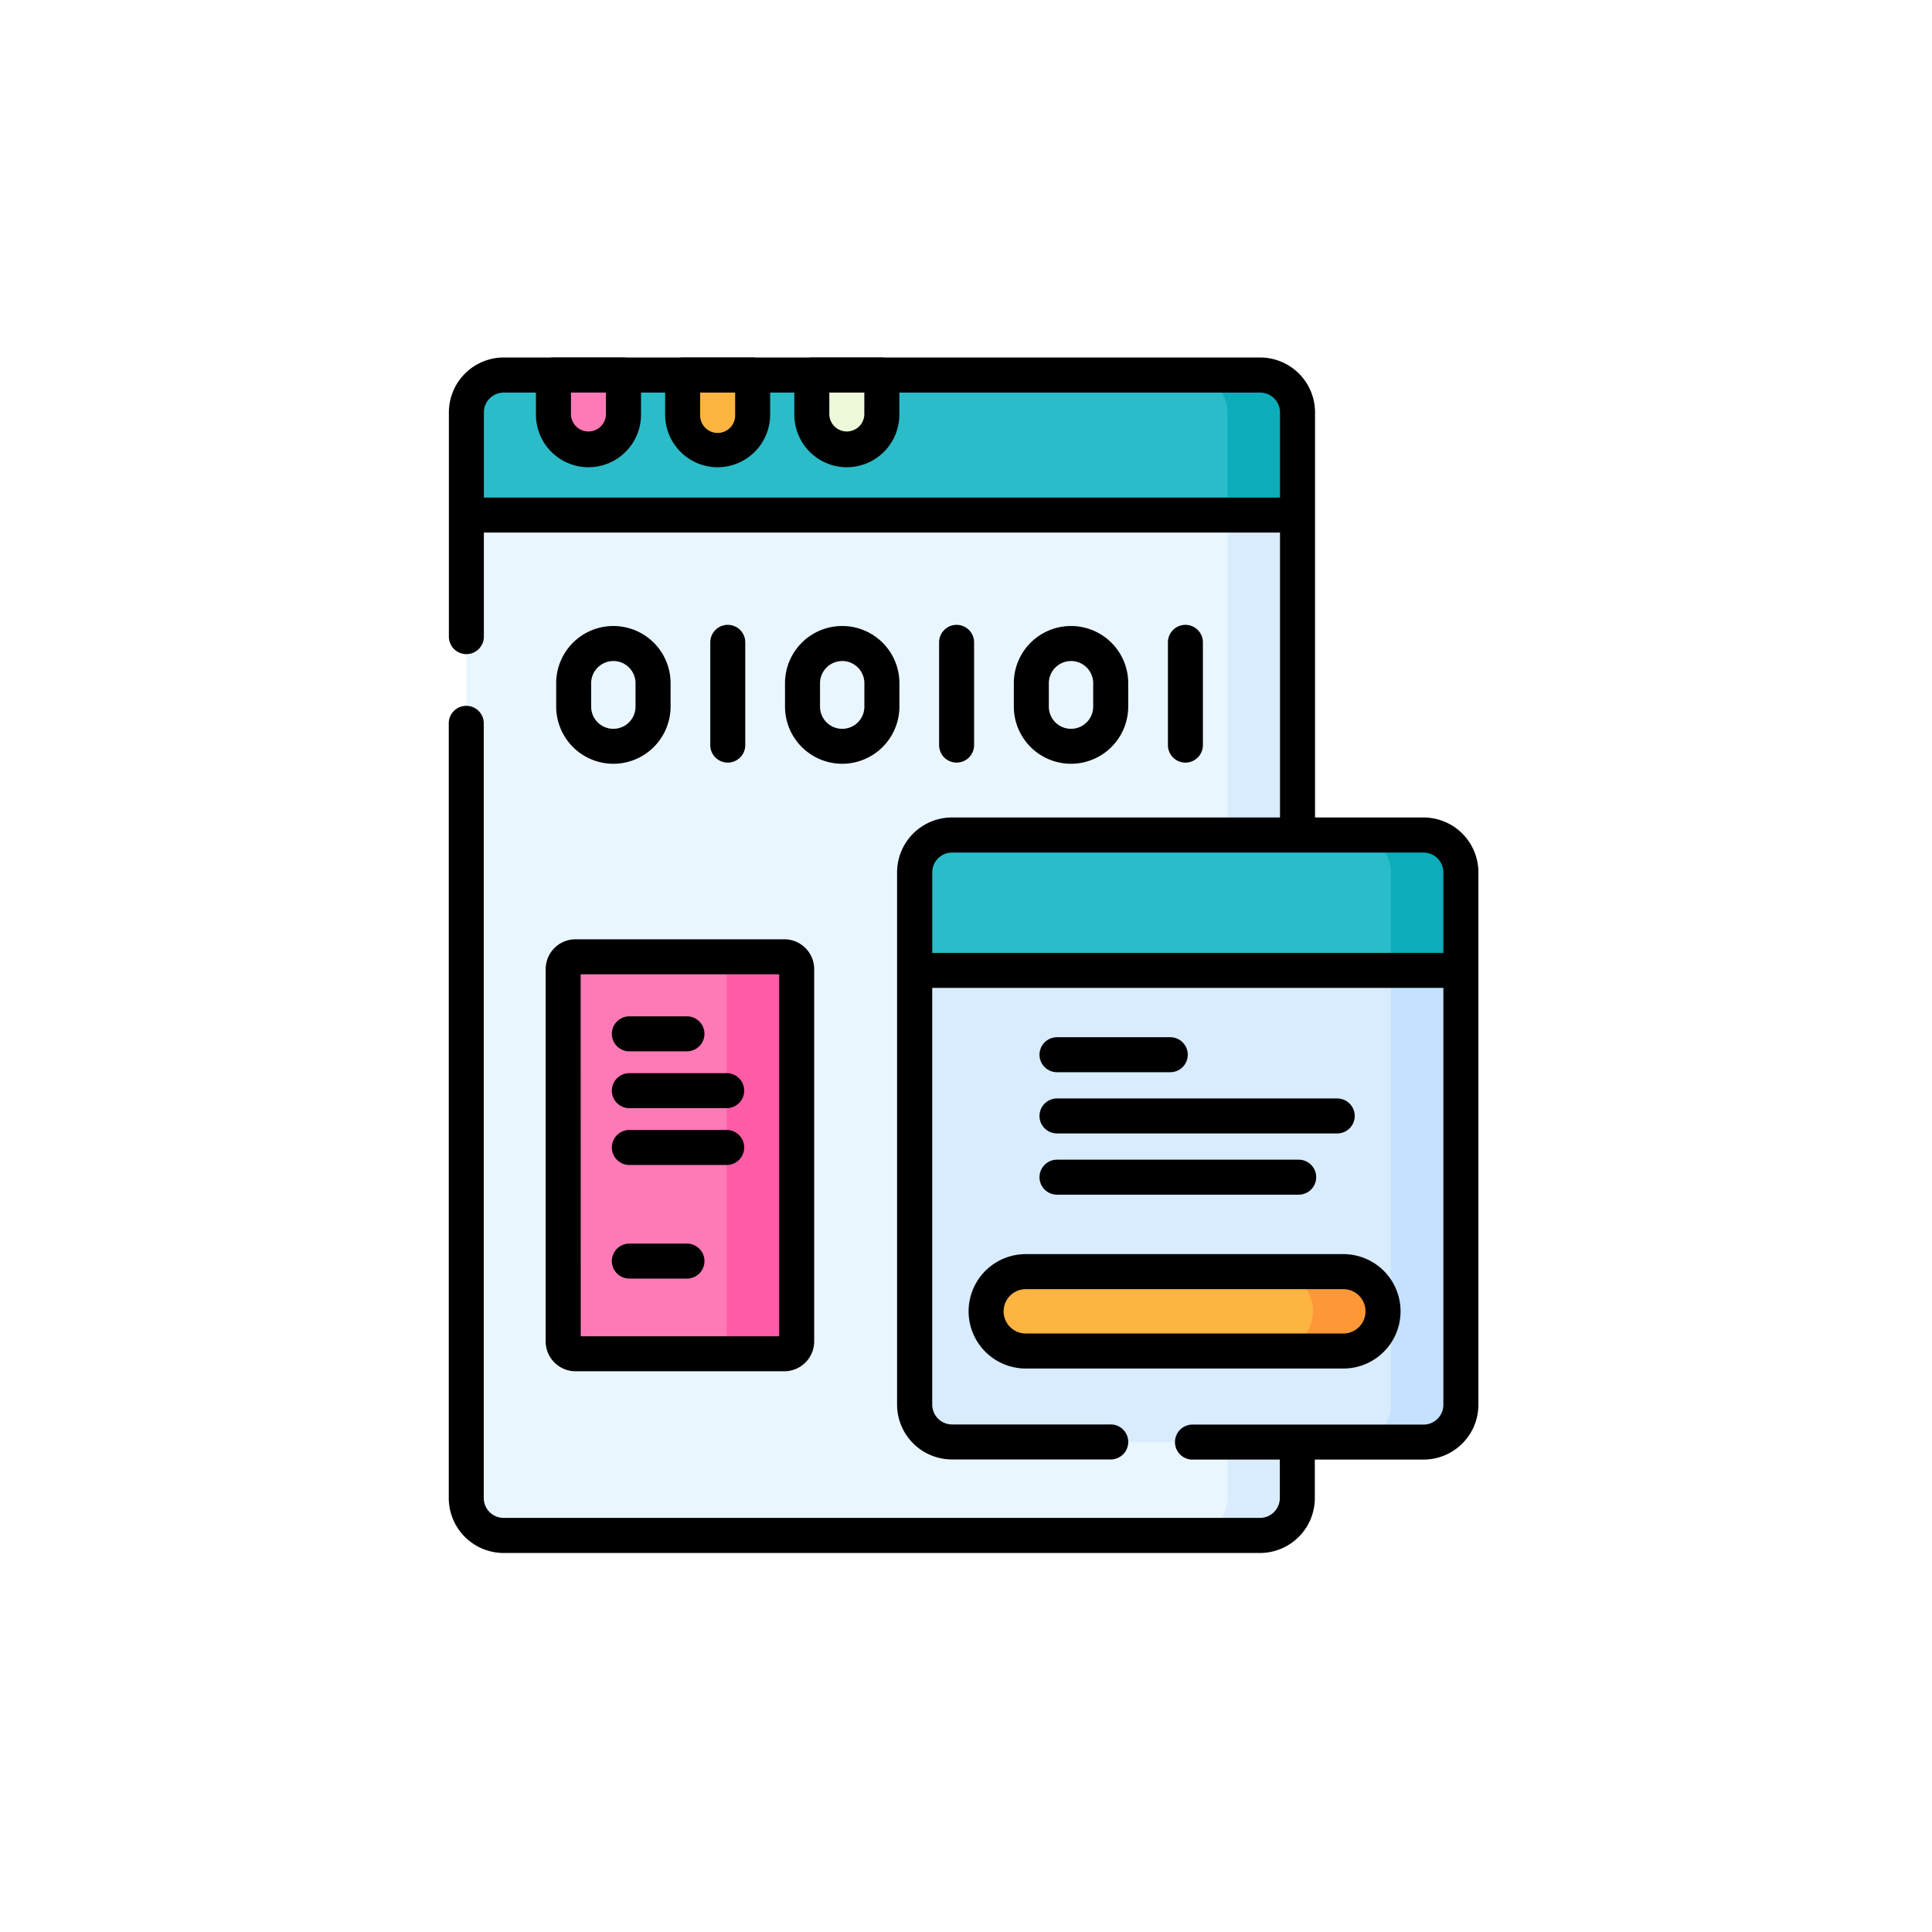 <svg xmlns="http://www.w3.org/2000/svg" xmlns:xlink="http://www.w3.org/1999/xlink" width="127" height="127" viewBox="0 0 127 127">
  <defs>
    <filter id="Elipse_4723" x="0" y="0" width="127" height="127" filterUnits="userSpaceOnUse">
      <feOffset dy="1" input="SourceAlpha"/>
      <feGaussianBlur stdDeviation="5.5" result="blur"/>
      <feFlood flood-color="#fff" flood-opacity="0.902"/>
      <feComposite operator="in" in2="blur"/>
      <feComposite in="SourceGraphic"/>
    </filter>
  </defs>
  <g id="Grupo_1072788" data-name="Grupo 1072788" transform="translate(-1201.5 -1970.5)">
    <g transform="matrix(1, 0, 0, 1, 1201.5, 1970.5)" filter="url(#Elipse_4723)">
      <g id="Elipse_4723-2" data-name="Elipse 4723" transform="translate(16.5 15.5)" fill="none" stroke="#fff" stroke-width="6">
        <circle cx="47" cy="47" r="47" stroke="none"/>
        <circle cx="47" cy="47" r="44" fill="none"/>
      </g>
    </g>
    <g id="codigo-binario_1_" data-name="codigo-binario (1)" transform="translate(1195.5 1994)">
      <path id="Trazado_819217" data-name="Trazado 819217" d="M95.185,83.783H45.456A2.456,2.456,0,0,1,43,81.327V9.956A2.456,2.456,0,0,1,45.456,7.5h49.73a2.456,2.456,0,0,1,2.456,2.456V81.327A2.456,2.456,0,0,1,95.185,83.783Z" transform="translate(-6.349 -6.349)" fill="#eaf6ff"/>
      <path id="Trazado_819218" data-name="Trazado 819218" d="M357.6,7.5H353a2.456,2.456,0,0,1,2.456,2.456V81.327A2.456,2.456,0,0,1,353,83.783h4.6a2.456,2.456,0,0,0,2.456-2.456V9.956A2.456,2.456,0,0,0,357.6,7.5Z" transform="translate(-268.768 -6.349)" fill="#d8ecfe"/>
      <path id="Trazado_819219" data-name="Trazado 819219" d="M97.641,16.709H43V9.956A2.456,2.456,0,0,1,45.456,7.5h49.73a2.456,2.456,0,0,1,2.456,2.456Z" transform="translate(-6.349 -6.349)" fill="#2abcc8"/>
      <path id="Trazado_819220" data-name="Trazado 819220" d="M357.6,7.5H353a2.456,2.456,0,0,1,2.456,2.456v6.753h4.6V9.956A2.456,2.456,0,0,0,357.6,7.5Z" transform="translate(-268.768 -6.349)" fill="#0cacba"/>
      <path id="Trazado_819221" data-name="Trazado 819221" d="M82.635,12.412h0a2.3,2.3,0,0,1-2.3-2.3V7.5h4.6v2.609A2.3,2.3,0,0,1,82.635,12.412Z" transform="translate(-37.952 -6.349)" fill="#fe7ab6"/>
      <path id="Trazado_819222" data-name="Trazado 819222" d="M137.969,12.412h0a2.3,2.3,0,0,1-2.3-2.3V7.5h4.6v2.609A2.3,2.3,0,0,1,137.969,12.412Z" transform="translate(-84.793 -6.349)" fill="#fdb441"/>
      <path id="Trazado_819223" data-name="Trazado 819223" d="M193.3,12.412h0a2.3,2.3,0,0,1-2.3-2.3V7.5h4.6v2.609A2.3,2.3,0,0,1,193.3,12.412Z" transform="translate(-131.633 -6.349)" fill="#edf9d9"/>
      <path id="Trazado_819224" data-name="Trazado 819224" d="M268.46,244.406h-31A2.456,2.456,0,0,1,235,241.951V206.956a2.456,2.456,0,0,1,2.456-2.456h31a2.456,2.456,0,0,1,2.456,2.456v34.995A2.456,2.456,0,0,1,268.46,244.406Z" transform="translate(-168.879 -173.112)" fill="#d8ecfe"/>
      <path id="Trazado_819225" data-name="Trazado 819225" d="M427.6,204.5H423a2.456,2.456,0,0,1,2.456,2.456v34.995A2.456,2.456,0,0,1,423,244.406h4.6a2.456,2.456,0,0,0,2.456-2.456V206.956A2.456,2.456,0,0,0,427.6,204.5Z" transform="translate(-328.024 -173.112)" fill="#c4e2ff"/>
      <path id="Trazado_819226" data-name="Trazado 819226" d="M265.634,394.109h0a2.609,2.609,0,0,1,2.609-2.609h20.874a2.609,2.609,0,0,1,2.609,2.609h0a2.609,2.609,0,0,1-2.609,2.609H268.243A2.609,2.609,0,0,1,265.634,394.109Z" transform="translate(-194.812 -331.41)" fill="#fdb441"/>
      <path id="Trazado_819227" data-name="Trazado 819227" d="M393.239,391.5h-4.6a2.609,2.609,0,0,1,2.609,2.609h0a2.609,2.609,0,0,1-2.609,2.609h4.6a2.609,2.609,0,0,0,2.609-2.609h0A2.609,2.609,0,0,0,393.239,391.5Z" transform="translate(-298.933 -331.41)" fill="#fe9738"/>
      <path id="Trazado_819228" data-name="Trazado 819228" d="M270.916,213.4H235v-6.446a2.456,2.456,0,0,1,2.456-2.456h31a2.456,2.456,0,0,1,2.456,2.456Z" transform="translate(-168.879 -173.112)" fill="#2abcc8"/>
      <path id="Trazado_819229" data-name="Trazado 819229" d="M427.6,204.5H423a2.456,2.456,0,0,1,2.456,2.456V213.4h4.6v-6.446A2.456,2.456,0,0,0,427.6,204.5Z" transform="translate(-328.024 -173.112)" fill="#0cacba"/>
      <path id="Trazado_819230" data-name="Trazado 819230" d="M99.039,282.759H85.31a.81.81,0,0,1-.81-.81V257.476a.81.81,0,0,1,.81-.81H99.039a.81.81,0,0,1,.81.81v24.472A.81.81,0,0,1,99.039,282.759Z" transform="translate(-41.479 -217.271)" fill="#fe7ab6"/>
      <path id="Trazado_819231" data-name="Trazado 819231" d="M153.827,256.667h-4.6a.81.81,0,0,1,.81.81V281.95a.81.81,0,0,1-.81.81h4.6a.81.81,0,0,0,.81-.81V257.477A.81.81,0,0,0,153.827,256.667Z" transform="translate(-96.267 -217.272)" fill="#fe5ca7"/>
      <g id="Grupo_1072787" data-name="Grupo 1072787" transform="translate(35.5 0)">
        <path id="Trazado_819232" data-name="Trazado 819232" d="M91.292,32.207a1.151,1.151,0,0,1-1.151-1.151V3.607a1.306,1.306,0,0,0-1.3-1.3H39.107a1.306,1.306,0,0,0-1.3,1.3V18.3a1.151,1.151,0,1,1-2.3,0V3.607A3.611,3.611,0,0,1,39.107,0h49.73a3.611,3.611,0,0,1,3.607,3.607V31.055A1.151,1.151,0,0,1,91.292,32.207Z" transform="translate(-35.5 0)"/>
        <path id="Trazado_819233" data-name="Trazado 819233" d="M88.837,205.139H39.107a3.611,3.611,0,0,1-3.607-3.607V150.651a1.151,1.151,0,1,1,2.3,0v50.881a1.306,1.306,0,0,0,1.3,1.3h49.73a1.306,1.306,0,0,0,1.3-1.3V198.2a1.151,1.151,0,1,1,2.3,0v3.334A3.611,3.611,0,0,1,88.837,205.139Z" transform="translate(-35.5 -126.554)"/>
        <path id="Línea_435" data-name="Línea 435" d="M47.551-5.2h-53.9A1.151,1.151,0,0,1-7.5-6.349,1.151,1.151,0,0,1-6.349-7.5h53.9A1.151,1.151,0,0,1,48.7-6.349,1.151,1.151,0,0,1,47.551-5.2Z" transform="translate(7.96 16.709)"/>
        <path id="Trazado_819234" data-name="Trazado 819234" d="M76.286,7.214A3.457,3.457,0,0,1,72.833,3.76V1.151A1.151,1.151,0,0,1,73.984,0h4.6A1.151,1.151,0,0,1,79.74,1.151V3.76A3.457,3.457,0,0,1,76.286,7.214ZM75.135,2.3V3.76a1.151,1.151,0,0,0,2.3,0V2.3Z" transform="translate(-67.103 0)"/>
        <path id="Trazado_819235" data-name="Trazado 819235" d="M131.62,7.214a3.457,3.457,0,0,1-3.453-3.453V1.151A1.151,1.151,0,0,1,129.318,0h4.6a1.151,1.151,0,0,1,1.151,1.151V3.76A3.457,3.457,0,0,1,131.62,7.214ZM130.469,2.3V3.76a1.151,1.151,0,1,0,2.3,0V2.3Z" transform="translate(-113.944 0)"/>
        <path id="Trazado_819236" data-name="Trazado 819236" d="M186.953,7.214A3.457,3.457,0,0,1,183.5,3.76V1.151A1.151,1.151,0,0,1,184.651,0h4.6a1.151,1.151,0,0,1,1.151,1.151V3.76A3.457,3.457,0,0,1,186.953,7.214ZM185.8,2.3V3.76a1.151,1.151,0,0,0,2.3,0V2.3Z" transform="translate(-160.784 0)"/>
        <g id="Grupo_1072784" data-name="Grupo 1072784" transform="translate(38.832 44.682)">
          <path id="Línea_436" data-name="Línea 436" d="M1.1-5.2H-6.349A1.151,1.151,0,0,1-7.5-6.349,1.151,1.151,0,0,1-6.349-7.5H1.1A1.151,1.151,0,0,1,2.246-6.349,1.151,1.151,0,0,1,1.1-5.2Z" transform="translate(7.5 7.5)"/>
          <path id="Línea_437" data-name="Línea 437" d="M12.07-5.2H-6.349A1.151,1.151,0,0,1-7.5-6.349,1.151,1.151,0,0,1-6.349-7.5H12.07a1.151,1.151,0,0,1,1.151,1.151A1.151,1.151,0,0,1,12.07-5.2Z" transform="translate(7.5 11.525)"/>
          <path id="Línea_438" data-name="Línea 438" d="M9.537-5.2H-6.349A1.151,1.151,0,0,1-7.5-6.349,1.151,1.151,0,0,1-6.349-7.5H9.537a1.151,1.151,0,0,1,1.151,1.151A1.151,1.151,0,0,1,9.537-5.2Z" transform="translate(7.5 15.55)"/>
        </g>
        <path id="Trazado_819237" data-name="Trazado 819237" d="M262.111,239.209H246.967a1.151,1.151,0,1,1,0-2.3h15.144a1.306,1.306,0,0,0,1.3-1.3V200.607a1.306,1.306,0,0,0-1.3-1.3h-31a1.306,1.306,0,0,0-1.3,1.3V235.6a1.306,1.306,0,0,0,1.3,1.3h10.386a1.151,1.151,0,1,1,0,2.3H231.107A3.611,3.611,0,0,1,227.5,235.6V200.607A3.611,3.611,0,0,1,231.107,197h31a3.611,3.611,0,0,1,3.607,3.607V235.6A3.611,3.611,0,0,1,262.111,239.209Z" transform="translate(-198.031 -166.763)"/>
        <path id="Trazado_819238" data-name="Trazado 819238" d="M261.894,384h20.874a3.76,3.76,0,1,1,0,7.521H261.894a3.76,3.76,0,1,1,0-7.521Zm20.874,5.219a1.458,1.458,0,1,0,0-2.916H261.894a1.458,1.458,0,0,0,0,2.916Z" transform="translate(-223.963 -325.061)"/>
        <path id="Línea_439" data-name="Línea 439" d="M28.765-5.2H-6.349A1.151,1.151,0,0,1-7.5-6.349,1.151,1.151,0,0,1-6.349-7.5H28.765a1.151,1.151,0,0,1,1.151,1.151A1.151,1.151,0,0,1,28.765-5.2Z" transform="translate(37.498 46.639)"/>
        <path id="Trazado_819239" data-name="Trazado 819239" d="M92.69,277.561H78.961A1.963,1.963,0,0,1,77,275.6V251.127a1.963,1.963,0,0,1,1.961-1.961H92.69a1.963,1.963,0,0,1,1.961,1.961V275.6A1.964,1.964,0,0,1,92.69,277.561Zm-13.387-2.3H92.349V251.468H79.3Z" transform="translate(-70.63 -210.922)"/>
        <g id="Grupo_1072785" data-name="Grupo 1072785" transform="translate(10.72 43.309)">
          <path id="Línea_440" data-name="Línea 440" d="M-2.563-5.2H-6.349A1.151,1.151,0,0,1-7.5-6.349,1.151,1.151,0,0,1-6.349-7.5h3.786A1.151,1.151,0,0,1-1.412-6.349,1.151,1.151,0,0,1-2.563-5.2Z" transform="translate(7.5 7.5)"/>
          <path id="Línea_441" data-name="Línea 441" d="M-2.563-5.2H-6.349A1.151,1.151,0,0,1-7.5-6.349,1.151,1.151,0,0,1-6.349-7.5h3.786A1.151,1.151,0,0,1-1.412-6.349,1.151,1.151,0,0,1-2.563-5.2Z" transform="translate(7.5 22.439)"/>
          <path id="Línea_442" data-name="Línea 442" d="M.044-5.2H-6.349A1.151,1.151,0,0,1-7.5-6.349,1.151,1.151,0,0,1-6.349-7.5H.044A1.151,1.151,0,0,1,1.2-6.349,1.151,1.151,0,0,1,.044-5.2Z" transform="translate(7.5 11.235)"/>
          <path id="Línea_443" data-name="Línea 443" d="M.044-5.2H-6.349A1.151,1.151,0,0,1-7.5-6.349,1.151,1.151,0,0,1-6.349-7.5H.044A1.151,1.151,0,0,1,1.2-6.349,1.151,1.151,0,0,1,.044-5.2Z" transform="translate(7.5 14.97)"/>
        </g>
        <g id="Grupo_1072786" data-name="Grupo 1072786" transform="translate(7.06 17.574)">
          <path id="Trazado_819240" data-name="Trazado 819240" d="M85.26,124.056a3.765,3.765,0,0,1-3.76-3.76V118.76a3.76,3.76,0,1,1,7.521,0V120.3A3.765,3.765,0,0,1,85.26,124.056Zm0-6.753A1.46,1.46,0,0,0,83.8,118.76V120.3a1.458,1.458,0,0,0,2.916,0V118.76A1.46,1.46,0,0,0,85.26,117.3Z" transform="translate(-81.5 -114.923)"/>
          <path id="Línea_444" data-name="Línea 444" d="M-6.349,1.556A1.151,1.151,0,0,1-7.5.4V-6.349A1.151,1.151,0,0,1-6.349-7.5,1.151,1.151,0,0,1-5.2-6.349V.4A1.151,1.151,0,0,1-6.349,1.556Z" transform="translate(17.63 7.5)"/>
          <path id="Trazado_819241" data-name="Trazado 819241" d="M183.26,124.056a3.765,3.765,0,0,1-3.76-3.76V118.76a3.76,3.76,0,0,1,7.521,0V120.3A3.765,3.765,0,0,1,183.26,124.056Zm0-6.753a1.46,1.46,0,0,0-1.458,1.458V120.3a1.458,1.458,0,1,0,2.916,0V118.76A1.46,1.46,0,0,0,183.26,117.3Z" transform="translate(-164.458 -114.923)"/>
          <path id="Línea_445" data-name="Línea 445" d="M-6.349,1.556A1.151,1.151,0,0,1-7.5.4V-6.349A1.151,1.151,0,0,1-6.349-7.5,1.151,1.151,0,0,1-5.2-6.349V.4A1.151,1.151,0,0,1-6.349,1.556Z" transform="translate(32.672 7.5)"/>
          <path id="Trazado_819242" data-name="Trazado 819242" d="M281.26,124.056a3.765,3.765,0,0,1-3.76-3.76V118.76a3.76,3.76,0,0,1,7.521,0V120.3A3.765,3.765,0,0,1,281.26,124.056Zm0-6.753a1.46,1.46,0,0,0-1.458,1.458V120.3a1.458,1.458,0,1,0,2.916,0V118.76A1.46,1.46,0,0,0,281.26,117.3Z" transform="translate(-247.417 -114.923)"/>
          <path id="Línea_446" data-name="Línea 446" d="M-6.349,1.556A1.151,1.151,0,0,1-7.5.4V-6.349A1.151,1.151,0,0,1-6.349-7.5,1.151,1.151,0,0,1-5.2-6.349V.4A1.151,1.151,0,0,1-6.349,1.556Z" transform="translate(47.713 7.5)"/>
        </g>
      </g>
    </g>
  </g>
</svg>
